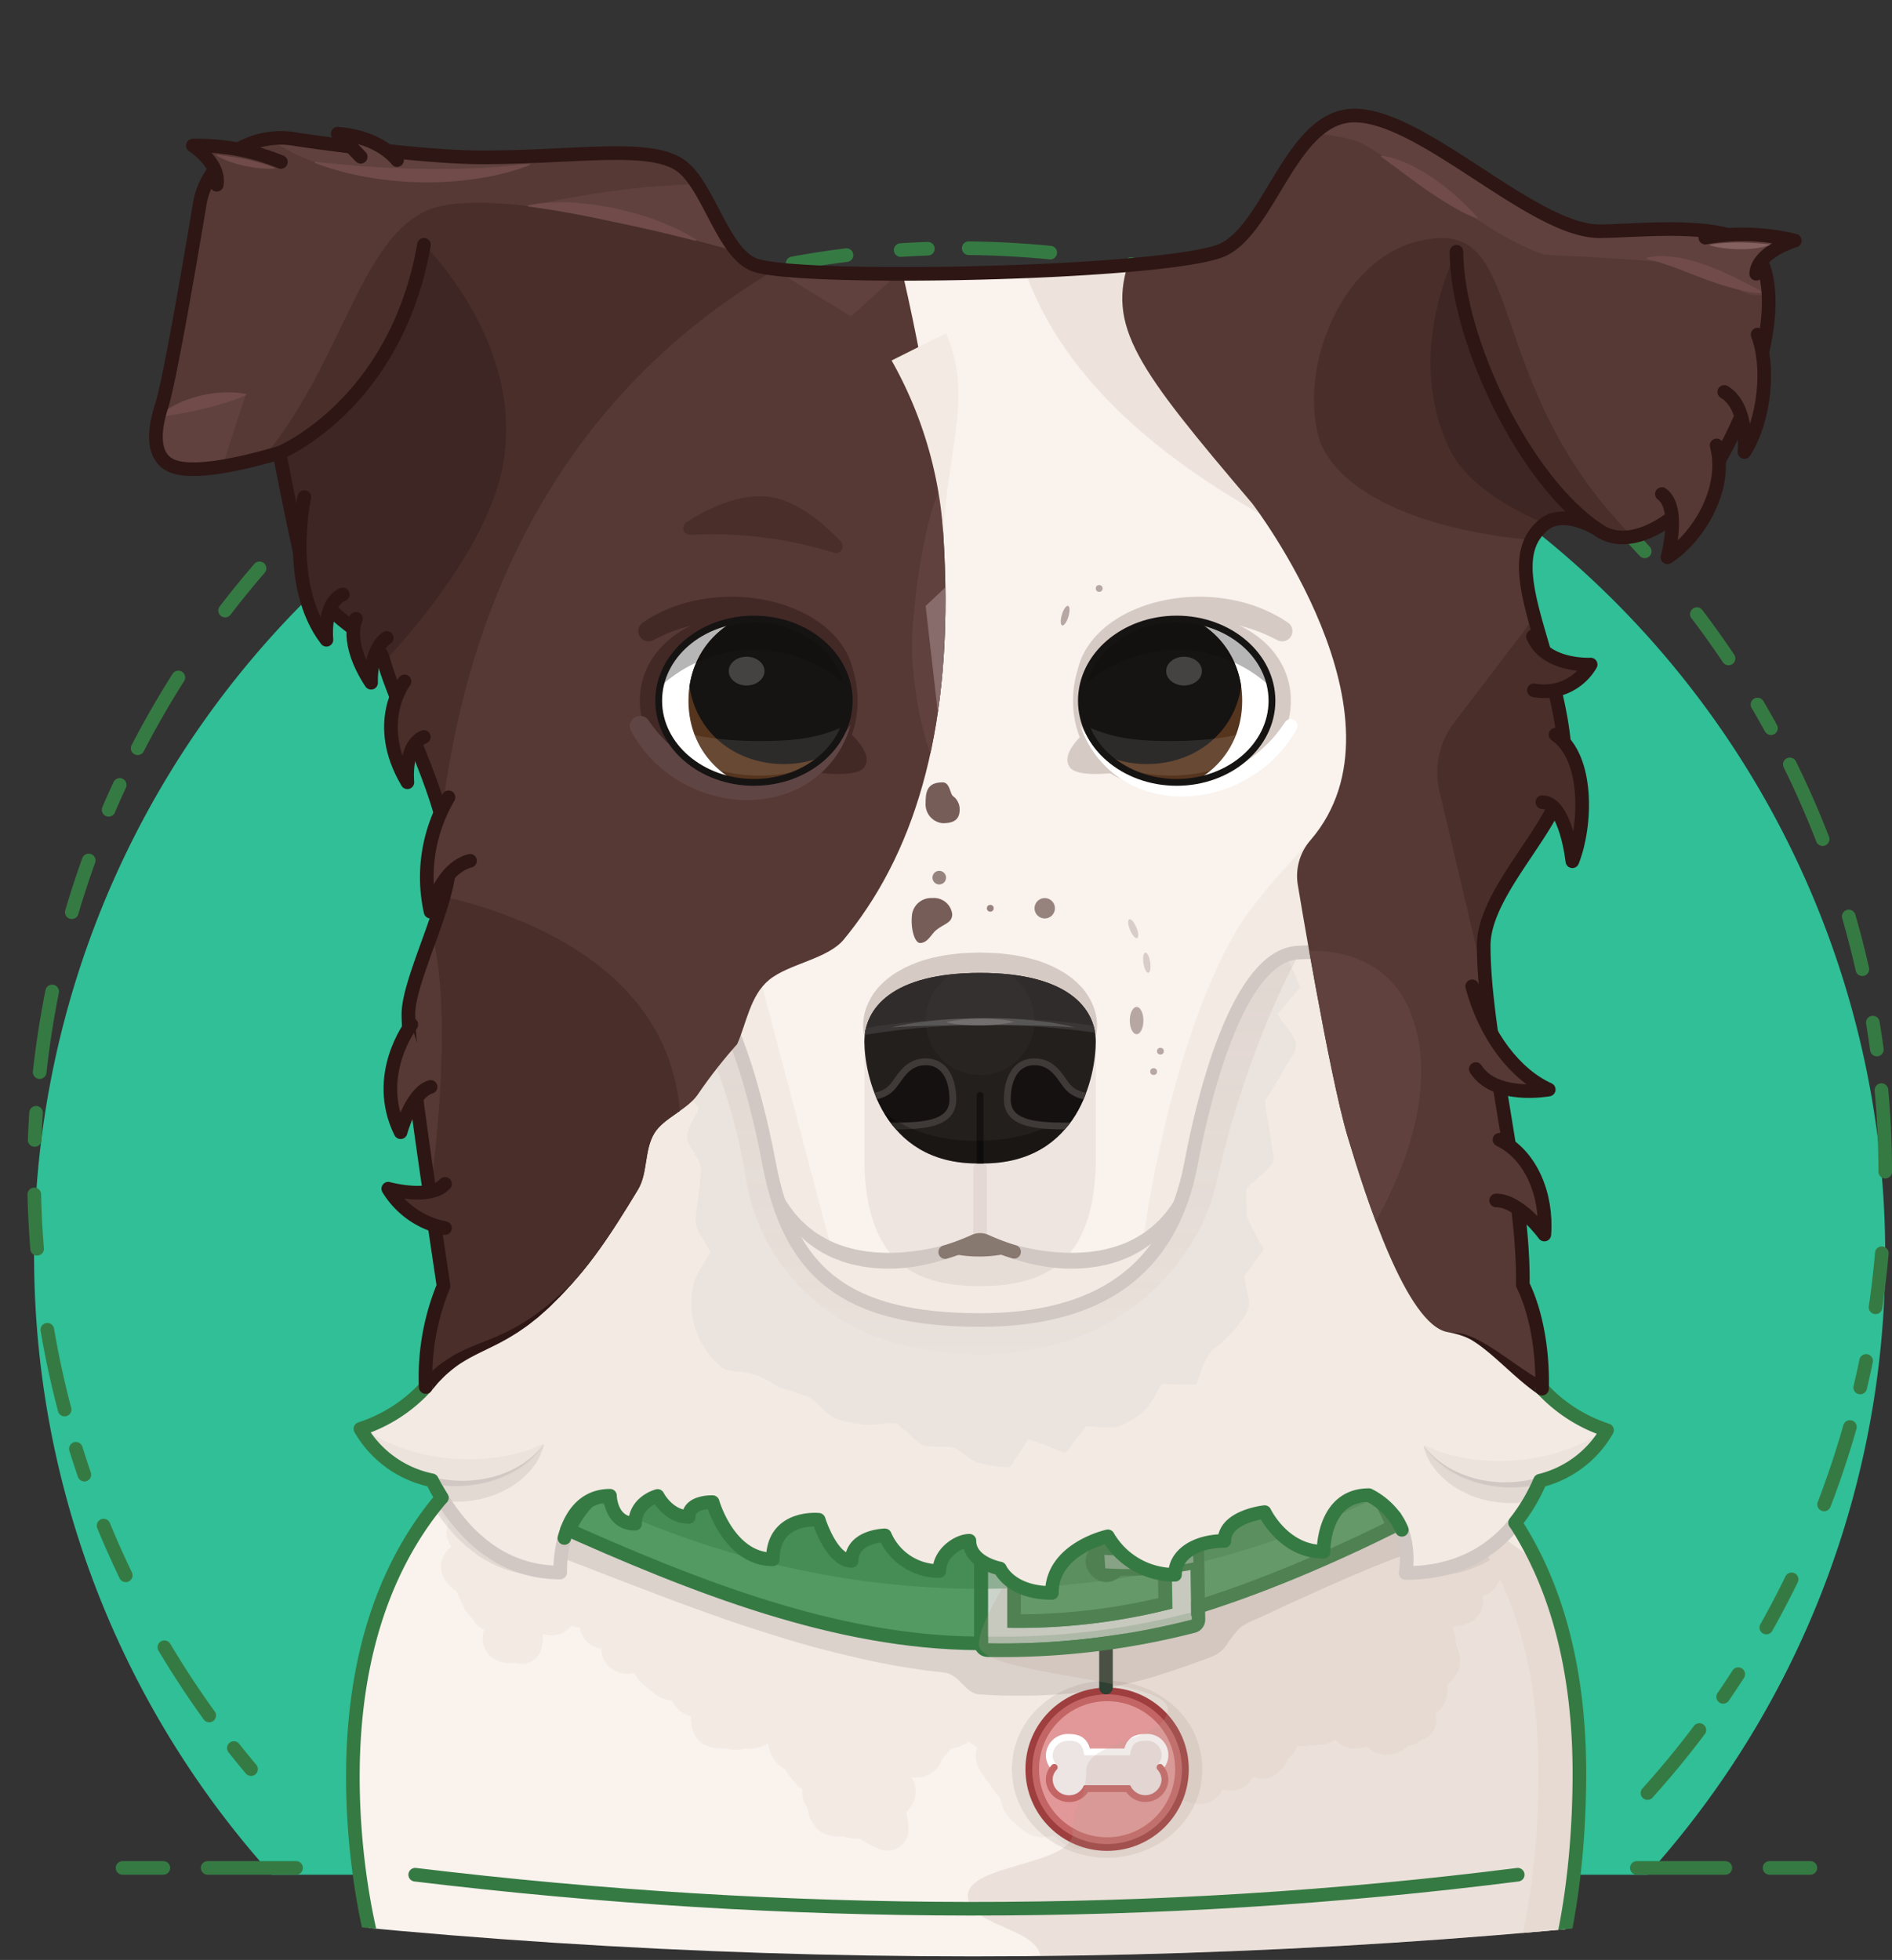 <svg xmlns="http://www.w3.org/2000/svg" xmlns:xlink="http://www.w3.org/1999/xlink" width="278" height="288" viewBox="0 0 278 288">
  <rect x="0" y="0" width="278" height="288" fill="#333333" stroke="none"/>
  <defs>
    <style>
      .oa, .oaa, .oae, .oaj, .oaq, .oax, .obk, .obr, .od, .oe, .oo, .oq, .or, .oy, .oz {
        fill: none;
      }

      .ob {
        isolation: isolate;
      }

      .oc {
        fill: #30bf96;
      }

      .oab, .oae, .oaj, .od, .oe {
        stroke: #367a43;
      }

      .oaa, .oaj, .oaq, .oax, .obr, .occ, .ocd, .oce, .ocf, .od, .oe, .oo, .oq, .or, .oy, .oz {
        stroke-linecap: round;
      }

      .oaa, .oaj, .oaq, .oax, .obr, .occ, .ocd, .oce, .ocf, .od, .oe, .oo, .oq {
        stroke-linejoin: round;
      }

      .oaa, .oab, .oae, .oaq, .oax, .occ, .ocd, .oce, .ocf, .od, .oe, .oo, .or {
        stroke-width: 2px;
      }

      .od {
        stroke-dasharray: 12 6 4 8 8 12;
      }

      .of {
        clip-path: url(#oa);
      }

      .og {
        clip-path: url(#ob);
      }

      .oh {
        fill: #f9f2ed;
      }

      .oi {
        fill: #f2eae3;
      }

      .oj {
        opacity: 0.5;
      }

      .oao, .ok {
        fill: #d1c8c3;
      }

      .ol {
        fill: #dbd2cc;
      }

      .om {
        fill: #ede3dc;
      }

      .on {
        fill: #846664;
      }

      .obj, .obo, .on, .oo, .os {
        opacity: 0.1;
      }

      .oo {
        stroke: #846664;
      }

      .op {
        fill: #877870;
      }

      .oq {
        stroke: #f2eae3;
        stroke-width: 12px;
      }

      .or {
        stroke: #877870;
      }

      .oab, .oae, .oag, .obk, .obn, .obq, .or, .oy, .oz {
        stroke-miterlimit: 10;
      }

      .obu, .obv, .obw, .obx, .occ, .ot {
        fill: #563934;
      }

      .ou {
        fill: #9e3e3e;
      }

      .ov {
        fill: #e29898;
      }

      .ow {
        fill: #c46565;
      }

      .ox {
        fill: #ede4e4;
      }

      .oy {
        stroke: #fff;
      }

      .oz {
        stroke: #c46565;
      }

      .oaa {
        stroke: #2f3f32;
      }

      .oab {
        fill: #529962;
      }

      .oac {
        clip-path: url(#oc);
      }

      .oad {
        fill: #ccd3cb;
      }

      .oae {
        stroke-linecap: square;
        stroke-opacity: 0.2;
      }

      .oaf, .oag, .oai, .oak {
        fill: #367a43;
      }

      .ag {
        stroke: #286331;
      }

      .oah {
        clip-path: url(#od);
      }

      .oai, .oal, .oao, .obh, .obx, .ocb {
        opacity: 0.2;
      }

      .oak, .obw {
        opacity: 0.4;
      }

      .oal {
        mix-blend-mode: multiply;
      }

      .oam {
        fill: #b29c8b;
      }

      .oan {
        clip-path: url(#oe);
      }

      .oap {
        fill: url(#f);
      }

      .oaq {
        stroke: #d1c8c3;
      }

      .oar {
        clip-path: url(#og);
      }

      .oas, .ocd {
        fill: #492e2a;
      }

      .oat, .ocf {
        fill: #60413e;
      }

      .oau {
        fill: #876c6b;
      }

      .oav {
        clip-path: url(#oh);
      }

      .oaw, .oce {
        fill: #3d2623;
      }

      .oax, .occ, .ocd, .oce, .ocf {
        stroke: #2d1614;
      }

      .oay {
        fill: #704b49;
      }

      .oaz {
        fill: #d6cac4;
      }

      .oba {
        fill: #422926;
      }

      .obb {
        fill: #604545;
      }

      .obc {
        clip-path: url(#oi);
      }

      .obd, .obh, .obj {
        fill: #fff;
      }

      .obe {
        clip-path: url(#oj);
      }

      .obf {
        fill: #56351e;
      }

      .obg {
        fill: #161313;
      }

      .obi {
        fill: #0f0d0c;
      }

      .obi, .obs {
        opacity: 0.3;
      }

      .obk {
        stroke: #161313;
      }

      .obl {
        clip-path: url(#ok);
      }

      .obm {
        fill: #231f1d;
      }

      .obn {
        fill: #302c2b;
        stroke: #3a3635;
      }

      .obo, .obp {
        fill: #595656;
      }

      .obq {
        fill: #141110;
        stroke: #3f3a38;
      }

      .obr {
        stroke: #141110;
      }

      .obt {
        fill: #726f6e;
      }

      .obu {
        opacity: 0.8;
      }

      .obv {
        opacity: 0.6;
      }

      .oby {
        clip-path: url(#ol);
      }

      .obz {
        clip-path: url(#om);
      }

      .oca {
        fill: #2d1614;
      }

      .ocg {
        fill: #84605f;
      }
    </style>
    <clipPath id="oa">
      <path class="oa" d="M266.007,279.476a949.561,949.561,0,0,1-246,0v-268h246Z"/>
    </clipPath>
    <clipPath id="ob">
      <path class="oa" d="M248.008,73.996c-3.88,4-9.25,6.499-13,4-2.24-1.5-5.87-2.65-8-1-7.77,6.02,3,19.998,3,35.997,0,7.619-12,17.499-12,25.998,0,13.329,5.75,34.367,5.75,48.996,0,.27,0,.55-.01.82,2.02,4.13,2.97,9.879,2.83,15.269a22.446,22.446,0,0,0,9.55,6.109,15.594,15.594,0,0,1-9.85,7.419,26.881,26.881,0,0,1-3.65,6.16c5.36,8.249,9.51,20.168,9.44,37.277-.1,25.438-6.92,43.386-14.01,46.386-.57,19.548-17.72,35.437-28.07,35.437,0,13.109-17.12,17.769-20.98,18.858,0,5.35-12.43,12.279-24.85,12.369-12.43.09-24.86-6.669-24.86-12.679-8.29,0-21.54-8.689-21.54-18.438-14.99,0-29.2-16.209-30.25-36.567-9.59-2.62-15.66-25.288-15.66-45.276,0-19.868,6.04-32.757,13.06-41.027-.52-.82-1-1.68-1.45-2.56a15.719,15.719,0,0,1-10.5-7.559,22.274,22.274,0,0,0,9.59-6.149,35.19,35.19,0,0,1,2.62-14.849c-2.44-16.499-5.16-34.137-5.16-39.937,0-5,6-16.259,6-22.028,0-8.749-7.58-22.398-9.75-30.277-.87-3.15-9.99-6.479-11.67-13.299-1.3-5.28-3.53-16.879-3.53-16.879-6.15,1.81-13.07,3.26-16.01,1.82-1.87-.92-3.01-3.41-1.29-8.739,1.42-4.4,5.63-29.898,5.63-29.898,1.25-6.499,7.89-10.519,14.31-9.219,0,0,17.68,2.62,27.12,2.62,13.73,0,24.52-2.01,29.13,1.16,4.15,2.86,6.27,13.089,11.06,14.689,7,2.33,58,1.33,68-2,7.47-2.49,10.5-19.998,20-19.998,10.06,0,26.25,16.999,36,16.999,5.77,0,19.72-1.75,23,3C263.768,45.329,255.058,66.717,248.008,73.996Z"/>
    </clipPath>
    <clipPath id="oc">
      <path class="oa" d="M174.72,217.554a120.894,120.894,0,0,1-29.713,3.374V241.478a111.217,111.217,0,0,0,30.01-3.499Zm-26.713,21.637V222.574a97.841,97.841,0,0,0,23.978-2.728l.264,16.516A90.164,90.164,0,0,1,148.007,239.191Z"/>
    </clipPath>
    <clipPath id="od">
      <path class="oa" d="M175.703,227.014a48.509,48.509,0,0,1-13.97.917l.196,2.993a50.444,50.444,0,0,0,13.97-.917Z"/>
    </clipPath>
    <clipPath id="oe">
      <path class="oa" d="M193.147,140.203c-1.463-.022-2.536.07-2.536.07-8.428.79-13.449,20.209-15.467,30.972-3,15.999-13.901,22.998-31,22.998-19.786,0-28-6.999-31-22.998-1.971-10.511-6.805-29.277-14.881-30.887L70.321,197.949c.054.182-5.381,5.403-10.571,10.476,3.758,11.886,10.487,22.667,22.56,22.667,0-5.034,1.665-11.28,7.319-11.28,0,0,.05,4.108,3.687,4.108,0-3.231,3.308-4.076,3.308-4.076s1.562,3.082,4.577,3.082c0-2.325,3.506-2.173,3.506-2.173s2.372,8.408,8.85,8.408c0-6.526,6.734-5.817,6.734-5.817s1.861,6.04,4.852,6.04c0-3.666,4.875-3.75,4.875-3.75a8.677,8.677,0,0,0,8,5.25c0-2.632,2.754-4.459,4.424-4.459,0,3.262,4.486,4.078,4.486,4.078s1.511,3.595,7.63,3.595c0-6.531,8.224-8.321,8.224-8.321a11.31,11.31,0,0,0,9.864,5.651c0-3.143,3.286-4.975,7.266-4.975,0-3.618,5.9-4.234,5.9-4.234s2.753,5.824,8.656,5.824c0,0-.129-8.318,6.668-8.318,7.007,3.702,5.403,10.384,5.403,11.438,16.319,0,21.066-14.641,22.446-23.034.555-3.372-5.585-4.534-5.585-4.534l-30.256-63.328Z"/>
    </clipPath>
    <linearGradient id="f" x1="144.007" y1="198.983" x2="144.007" y2="139.988" gradientUnits="userSpaceOnUse">
      <stop offset="0" stop-color="#846664" stop-opacity="0.02"/>
      <stop offset="1" stop-color="#846664" stop-opacity="0.1"/>
    </linearGradient>
    <clipPath id="og">
      <path class="oa" d="M57.007,199.983c20.557,0,28.46-11.493,36.76-25.229,1.433-2.372.878-5.81,2.402-8.268,1.362-2.197,4.787-3.409,6.323-5.602a72.665,72.665,0,0,1,13.514-14.897c25.667-20.998,31.333-60.995,9-133.989l-85-1L1.176,41.513Z"/>
    </clipPath>
    <clipPath id="oh">
      <path class="oa" d="M166.007,37.997c-3.5,9.999,1,15.999,18,35.997,0,0,24.074,31.339,8.581,49.428a8.013,8.013,0,0,0-1.907,6.544s4.616,27.983,7.326,37.02c2.668,8.898,8.655,27.741,14.728,28.765,8.089,1.364,17.679,12.11,23.397,14.437L269.007,25.998,195.007,0Z"/>
    </clipPath>
    <clipPath id="oi">
      <ellipse class="oa" cx="110.784" cy="102.966" rx="14" ry="11.999"/>
    </clipPath>
    <clipPath id="oj">
      <path class="oa" d="M129.159,102.966c0,8.052-6.268,13.537-14,13.537s-14-5.486-14-13.537,6.268-13.537,14-13.537S129.159,94.915,129.159,102.966Z"/>
    </clipPath>
    <clipPath id="ok">
      <path class="oa" d="M144.007,142.963c-12.987,0-17,5.262-17,10.086s2.637,17.912,16.568,17.912h.864c14.157,0,16.568-13.088,16.568-17.912S156.994,142.963,144.007,142.963Z"/>
    </clipPath>
    <clipPath id="ol">
      <ellipse class="oa" cx="172.896" cy="102.966" rx="14" ry="11.999"/>
    </clipPath>
    <clipPath id="om">
      <path class="oa" d="M154.521,102.966c0,8.052,6.268,13.537,14,13.537s14-5.486,14-13.537-6.268-13.537-14-13.537S154.521,94.915,154.521,102.966Z"/>
    </clipPath>
  </defs>
  <title>osc</title>
  <g class="ob">
    <g>
      <g>
        <path class="oc" d="M242.07,275.476a136,136,0,1,0-202.126,0Z"/>
        <path class="od" d="M242.07,263.476a136,136,0,1,0-202.126,0"/>
        <line class="oe" x1="30.507" y1="274.476" x2="43.507" y2="274.476"/>
        <line class="oe" x1="18.007" y1="274.476" x2="24.007" y2="274.476"/>
        <line class="oe" x1="253.507" y1="274.476" x2="240.507" y2="274.476"/>
        <line class="oe" x1="266.007" y1="274.476" x2="260.007" y2="274.476"/>
      </g>
      <g class="of">
        <g>
          <g class="og">
            <path class="oh" d="M111.007,38.997c7,2.333,58,1.333,68-2,7.475-2.491,39,93.492,39,101.991,0,13.327,5.75,34.372,5.75,48.996,0,15.624-8.25,31.622-8.25,41.996,0,13.875-146.5,17.873-146.5-9.874,0-10.749-9-60.507-9-71.056,0-5,6-16.258,6-22.029C66.007,118.271,106.219,37.401,111.007,38.997Z"/>
            <path class="oh" d="M232.068,261.044c.189-47.812-32.467-55.062-32.467-55.062H86.355s-34.511,7.666-34.511,55.144c0,19.996,6.07,42.659,15.671,45.281,1.048,20.355,15.245,36.563,30.242,36.563,0,9.749,13.25,18.445,21.542,18.445,0,6.008,12.427,12.761,24.854,12.674s24.854-7.015,24.854-12.371c3.862-1.089,20.985-5.75,20.985-18.859,10.34,0,27.476-15.849,28.044-35.427C225.127,304.452,231.967,286.501,232.068,261.044Z"/>
            <path class="oi" d="M64.484,216c.091.897-.413,5.474-.195,5.501a4.061,4.061,0,0,0,1.682,2.106,3.89,3.89,0,0,0-.312,1.944,3.494,3.494,0,0,0,.667,1.735,3.658,3.658,0,0,0-1.441,3.688A4.835,4.835,0,0,0,66.998,233.75l.08.059c.172.444.362.857.536,1.235.102.221.204.439.294.653a6.923,6.923,0,0,0,1.279,1.905,4.012,4.012,0,0,1,.296.348,3.7,3.7,0,0,0,1.647,1.539,3.737,3.737,0,0,0,.814,3.752,4.398,4.398,0,0,0,3.664,1.079c.023-.001.046-.003.068-.005a3.001,3.001,0,0,0,3.844-1.933,6.065,6.065,0,0,0,.233-2.061l-.002-.052c.025-.059.049-.116.071-.175a3.78,3.78,0,0,0,3.322-.443,3.458,3.458,0,0,0,.807-.803,3.201,3.201,0,0,0,1.272.271,3.231,3.231,0,0,0,.603,1.617,3.731,3.731,0,0,0,2.54,1.521,3.729,3.729,0,0,0,.856,2.392,4.072,4.072,0,0,0,3.974,1.175,4.606,4.606,0,0,0,.923,1.289c.48.469.947.86,1.397,1.238.173.145.347.29.516.437a4.67,4.67,0,0,0,2.621,1.052,5.166,5.166,0,0,0,1.608,1.794,4.662,4.662,0,0,0,1.293.582c.009,1.413.204,3.357,2.086,4.229a5.958,5.958,0,0,0,2.582.458h.034c.111,0,.224-.005.33.005a5.4,5.4,0,0,0,2.779.044c.077-.015.154-.031.229-.044a4.525,4.525,0,0,0,3.213-.787c.022.008.045.016.066.022a5.036,5.036,0,0,0,.499,1.808,4.885,4.885,0,0,0,1.764,1.874c.061.042.124.082.185.127.409.633.82,1.154,1.292,1.751l.067.087a5.259,5.259,0,0,0,1.229,1.114,4.428,4.428,0,0,0,.794,2.901c.009.043.018.086.027.129a4.674,4.674,0,0,0,1.959,3.29,5.086,5.086,0,0,0,2.982.613c.087-.003.174-.008.259-.009a6.394,6.394,0,0,0,2.056.334c.121.005.242.004.301.001.19.099.542.306.786.449a9.557,9.557,0,0,0,2.786,1.28,3.001,3.001,0,0,0,3.569-2.581,8.994,8.994,0,0,0-.193-2.547c-.025-.148-.056-.331-.082-.503a5.101,5.101,0,0,0,1.19-1.836,3.824,3.824,0,0,0-.463-3.305,3.921,3.921,0,0,0,3.578-1.09,6.671,6.671,0,0,0,1.022-1.581c.027-.056.054-.112.082-.167a8.172,8.172,0,0,0,1.002-1.14c.043-.057.084-.113.126-.168.082-.021.164-.035.244-.053a6.83,6.83,0,0,0,1.595-.52,4.66,4.66,0,0,0,.875-.562,4.374,4.374,0,0,0,1.181.963,4.011,4.011,0,0,0,.24,3.019,12.459,12.459,0,0,0,1.115,1.684c.163.218.328.437.478.66a21.524,21.524,0,0,0,1.539,2.003c.017.07.031.144.048.216a5.278,5.278,0,0,0,1.509,2.938c.153.136.313.288.479.444a13.311,13.311,0,0,0,1.938,1.608,4.486,4.486,0,0,0,3.845.279c.042.037.081.072.117.104a7.162,7.162,0,0,0,3.018,1.894,3.001,3.001,0,0,0,3.68-2.729,7.097,7.097,0,0,0-.722-3.074c-.032-.082-.07-.177-.107-.272a5.244,5.244,0,0,0,.939-2.076,8.325,8.325,0,0,0,.092-1.842c-.005-.161-.021-.319-.023-.377a4.914,4.914,0,0,0-.044-2.439,6.382,6.382,0,0,0,.659-.636,7.302,7.302,0,0,0,1.48-.382A5.791,5.791,0,0,0,164.939,259.582a3.836,3.836,0,0,0,4.093.847,3.913,3.913,0,0,0,1.156,1.303c.038.056.075.114.113.172a5.045,5.045,0,0,0,2.572,2.239c.179.061.376.145.584.229a10.174,10.174,0,0,0,2.336.73,3.892,3.892,0,0,0,3.855-2.131,3.955,3.955,0,0,0,3.062-.364,3.474,3.474,0,0,0,1.387-1.551,3.412,3.412,0,0,0,2.947-.061A4.969,4.969,0,0,0,189.231,258.46c.006-.013.012-.024.017-.037a4.494,4.494,0,0,0,1.364-1.878,4.332,4.332,0,0,0,1.78-.11,5.299,5.299,0,0,1,.635-.027,8.679,8.679,0,0,0,1.634-.131,4.353,4.353,0,0,0,1.537-.638,3.817,3.817,0,0,0,2.91,1.266,7.77,7.77,0,0,0,1.721-.279,4.629,4.629,0,0,0,2.853,1.24,4.742,4.742,0,0,0,3.135-1.243c.026-.021.054-.043.081-.064a4.159,4.159,0,0,0,1.892-.84,3.001,3.001,0,0,0,2.243-2.903,3.992,3.992,0,0,0-.139-1.049,3.942,3.942,0,0,0,1.689-2.58,9.115,9.115,0,0,0,.076-1.64c0-.011,0-.021-.001-.031a4.651,4.651,0,0,0,1.731-2.335,4.787,4.787,0,0,0-.466-3.449l-.011-.022a5.34,5.34,0,0,0-.447-2.453c.034-.055.068-.109.102-.163.022-.035.045-.071.067-.107,1.104-.121,2.902-.34,3.828-2.003a3.571,3.571,0,0,0,.371-2.458,3.447,3.447,0,0,0,1.933-1.366,12.168,12.168,0,0,0,.833-1.444l.004-.007a3.603,3.603,0,0,0,.753.773,4.305,4.305,0,0,0,3.071.752c.133.109.262.202.379.282a2.999,2.999,0,0,0,4.971.609,3.54,3.54,0,0,0,.857-1.865,5.986,5.986,0,0,0,1.312-1.855c.255-.603.447-1.182.618-1.692.073-.221.144-.433.216-.633a9.137,9.137,0,0,0,.37-1.295,6.586,6.586,0,0,0,1.643-3.681L142.484,198Z"/>
            <g class="oj">
              <path class="ok" d="M58.474,203.519s.161.595.443,1.636c.136.522.312,1.152.539,1.867.224.715.451,1.53.766,2.398.301.872.618,1.82,1.021,2.797.369.991.818,2.01,1.297,3.058.467,1.052,1.035,2.1,1.606,3.164a35.898,35.898,0,0,0,1.953,3.091l.515.761.57.717c.391.467.738.971,1.159,1.402q.625.652,1.24,1.291c.421.412.886.767,1.317,1.145a9.621,9.621,0,0,0,1.352,1.007,14.462,14.462,0,0,0,1.363.867,16.55,16.55,0,0,0,2.697,1.21q.651.224,1.245.429.615.126,1.164.238c.365.075.708.145,1.024.209.319.046.617.049.884.073,1.07.074,1.682.116,1.682.116a.1.1,0,0,1,.01.198l-.01.002s-.613.104-1.73.226c-.279.023-.592.071-.931.081-.338-.005-.702-.035-1.097-.057-.397-.025-.82-.052-1.266-.081-.439-.073-.892-.194-1.374-.3a14.381,14.381,0,0,1-3.032-1.024,15.934,15.934,0,0,1-1.551-.82,8.999,8.999,0,0,1-1.532-1.007c-.487-.383-1.012-.749-1.489-1.171-.466-.432-.934-.876-1.388-1.342-.463-.458-.844-.982-1.272-1.476l-.625-.756-.563-.795a36.654,36.654,0,0,1-1.995-3.301,18.509,18.509,0,0,1-.814-1.689c-.255-.562-.508-1.116-.712-1.677-.21-.559-.439-1.097-.62-1.642-.183-.543-.33-1.083-.49-1.602a28.589,28.589,0,0,1-.752-2.961c-.227-.913-.339-1.783-.457-2.541-.132-.757-.188-1.42-.232-1.965-.088-1.092-.108-1.725-.108-1.725l-.001-.023a.099.099,0,0,1,.194-.029Z"/>
            </g>
            <g class="oj">
              <path class="ok" d="M206.535,231.063s.643-.029,1.768-.079c.563-.02,1.23-.144,2.004-.232.387-.041.788-.16,1.217-.244a10.856,10.856,0,0,0,1.333-.338c.454-.153.941-.272,1.419-.468.474-.204.975-.392,1.471-.626.482-.262.992-.504,1.485-.8.476-.323.994-.608,1.464-.979a18.852,18.852,0,0,0,2.738-2.459,22.829,22.829,0,0,0,2.341-2.997,35.731,35.731,0,0,0,4.967-13.08,40.464,40.464,0,0,0,.71-6.369.099.099,0,0,1,.196-.02l.004.021a17.492,17.492,0,0,1,.247,1.799,29.04,29.04,0,0,1,.026,4.781,27.708,27.708,0,0,1-.387,3.19,28.192,28.192,0,0,1-.81,3.522,27.043,27.043,0,0,1-1.343,3.666,29.709,29.709,0,0,1-1.943,3.591,24.375,24.375,0,0,1-2.605,3.21l-.719.73-.783.652a18.97,18.97,0,0,1-1.603,1.186,17.651,17.651,0,0,1-1.657.981c-.562.281-1.137.505-1.679.745-.557.209-1.109.381-1.638.546-.533.155-1.068.23-1.566.339a17.018,17.018,0,0,1-2.754.28,19.015,19.015,0,0,1-2.112-.081c-1.133-.15-1.782-.268-1.782-.268l-.021-.004a.099.099,0,0,1,.013-.196Z"/>
            </g>
            <path class="ol" d="M207.949,227.967s-.486.159-1.398.458c-.914.316-2.196.798-3.894,1.474-.849.321-1.771.714-2.77,1.149-1.006.413-2.095.855-3.232,1.386-2.311.984-4.877,2.201-7.719,3.464-1.401.678-2.886,1.346-4.414,2.059a8.834,8.834,0,0,0-2.298,1.212,15.976,15.976,0,0,0-1.97,2.507,4.826,4.826,0,0,1-2.333,1.814c-.874.35-1.786.653-2.695.988-1.814.678-3.719,1.269-5.65,1.899a73.812,73.812,0,0,1-12.375,2.468,82.954,82.954,0,0,1-13.197.134l-.052-.002c-.362-.009-.127-.007-.22-.011l-.095-.014c-.063-.008-.126-.028-.189-.041-.126-.038-.251-.088-.377-.133a3.404,3.404,0,0,1-.747-.476c-.496-.389-.987-.931-1.479-1.403a4.245,4.245,0,0,0-1.542-1.011,9.376,9.376,0,0,0-1.625-.245c-1.09-.112-2.163-.24-3.191-.416-1.039-.169-2.081-.304-3.104-.501-2.047-.389-4.07-.788-6.039-1.278-1.985-.431-3.911-.95-5.811-1.439-3.779-1.042-7.368-2.202-10.756-3.306-3.379-1.131-6.527-2.303-9.436-3.356-2.887-1.099-5.533-2.106-7.878-2.998-2.333-.905-4.368-1.695-6.043-2.345-3.358-1.272-5.277-1.999-5.277-1.999l3.727-8.192s1.836.822,5.049,2.26c1.607.714,3.563,1.561,5.811,2.509,2.249.943,4.792,1.984,7.58,3.06,2.787,1.076,5.82,2.179,9.048,3.248,3.228,1.066,6.653,2.081,10.216,2.989,3.567.869,7.27,1.664,11.05,2.2a92.062,92.062,0,0,0,11.465.896,91.855,91.855,0,0,0,11.471-.733,110.257,110.257,0,0,0,11.048-2.077c3.558-.886,6.979-1.874,10.195-2.942,1.61-.521,3.163-1.093,4.671-1.618,1.496-.573,2.95-1.095,4.332-1.651,2.768-1.094,5.289-2.16,7.516-3.131,2.23-.979,4.155-1.854,5.726-2.591,1.568-.714,2.85-1.352,3.702-1.752.858-.411,1.316-.63,1.316-.63Z"/>
            <path class="om" d="M150.007,37.997c4.592,14.967,17.095,27.476,36,37.997l-8-44.996Z"/>
            <path class="oi" d="M112.007,144.988l10,37.997a11.884,11.884,0,0,1-7-5.999l-6.682-23.998C108.068,149.995,109.457,147.364,112.007,144.988Z"/>
            <path class="oi" d="M173.007,177.985l-5,4s3.515-27.366,13.356-44.713c2.714-4.784,8.261-10.584,11.225-13.85,2.55-3.239.419,16.566.419,16.566C179.495,137.665,176.124,171.145,173.007,177.985Z"/>
            <path class="oi" d="M175.007,170.986c-1.87,9.972-8.887,14.019-16.754,14.262a29.18,29.18,0,0,1-9.25-1.301,33.361,33.361,0,0,1-4.158-1.566,2.016,2.016,0,0,0-1.678,0,33.351,33.351,0,0,1-4.284,1.604,29.159,29.159,0,0,1-9.059,1.265c-7.893-.222-14.944-4.265-16.819-14.264l1,13.999s8.175,11.358,11,11.736a57.671,57.671,0,0,0,11,0c2.046-.252,5.94-1.918,8-2,3.039-.121,8.961,1.887,12,2,2.759.103,8.499.171,11-1,2.882-1.35,7.994-14.717,9-17.736C176.566,176.308,175.007,170.986,175.007,170.986Z"/>
            <path class="on" d="M156.533,148.987H131.481a4.759,4.759,0,0,0-4.474,5v15.999c0,15.707,7.611,18.998,17,18.998h0c9.389,0,17-3.375,17-18.998V153.987A4.759,4.759,0,0,0,156.533,148.987Z"/>
            <line class="oo" x1="144.007" y1="181.815" x2="144.007" y2="171.753"/>
            <path class="op" d="M138.885,183.985a19.274,19.274,0,0,0,9.972-0l-4.85-1.5Z"/>
            <path class="oq" d="M226.278,217.604a26.881,26.881,0,0,1-3.65,6.16c5.36,8.249,9.51,20.168,9.44,37.277-.1,25.438-6.92,43.386-14.01,46.386-.57,19.548-17.72,35.437-28.07,35.437,0,13.109-17.12,17.769-20.98,18.858,0,5.35-12.43,12.279-24.85,12.369-12.43.09-24.86-6.669-24.86-12.679"/>
            <path class="ok" d="M139.161,184.946s-.479.176-1.4.441a30.444,30.444,0,0,1-3.823.802c-.804.105-1.682.188-2.616.22-.467.016-.948.013-1.439.002q-.723-.042-1.475-.086c-.505-.044-1.047-.133-1.579-.203q-.78-.159-1.577-.322c-.521-.154-1.052-.286-1.572-.464-.512-.207-1.038-.375-1.537-.617a15.488,15.488,0,0,1-2.854-1.657,10.976,10.976,0,0,1-1.252-1.025l-.585-.536-.521-.583a9.83,9.83,0,0,1-.942-1.187,8.396,8.396,0,0,1-.783-1.211,14.966,14.966,0,0,1-1.742-4.457c-.124-.637-.268-1.178-.305-1.641-.116-.916-.153-1.436-.153-1.436s.193.494.482,1.354c.126.435.376.933.617,1.509.228.583.591,1.191.926,1.871a19.374,19.374,0,0,0,1.346,2.026q.192.256.389.519l.443.494a8.451,8.451,0,0,0,.952.97l.507.474.554.433a9.283,9.283,0,0,0,1.168.817,15.447,15.447,0,0,0,2.583,1.318c.447.193.924.316,1.381.478q.707.185,1.407.368.713.126,1.413.25.695.076,1.371.149.71.039,1.394.077c.447.008.885.009,1.312-.007.854-.02,1.663-.077,2.408-.162a30.826,30.826,0,0,0,3.587-.584c.844-.18,1.36-.312,1.36-.312a1,1,0,0,1,.598,1.906Z"/>
            <path class="ok" d="M175.007,170.986s-.039.527-.153,1.438c-.035.457-.182,1.004-.307,1.647a14.92,14.92,0,0,1-1.757,4.476,8.833,8.833,0,0,1-.789,1.214q-.219.302-.442.61-.251.287-.507.579a9.35,9.35,0,0,1-1.115,1.121,11.819,11.819,0,0,1-1.26,1.025,16.05,16.05,0,0,1-2.871,1.655c-.506.227-1.03.41-1.545.615-.527.158-1.054.318-1.581.451a23.016,23.016,0,0,1-3.138.512,25.693,25.693,0,0,1-2.955.079c-.937-.035-1.818-.125-2.625-.233a30.388,30.388,0,0,1-3.835-.819c-.907-.265-1.413-.451-1.413-.451l-.018-.007a1.001,1.001,0,0,1,.597-1.908s.491.128,1.355.317a30.73,30.73,0,0,0,3.6.6c.747.087,1.56.152,2.417.174a23.4,23.4,0,0,0,2.687-.061,22.8,22.8,0,0,0,2.827-.392c.473-.103.939-.245,1.417-.356.459-.161.932-.298,1.388-.476a16.165,16.165,0,0,0,2.598-1.316,10.071,10.071,0,0,0,1.175-.817l.557-.435.511-.473.507-.467.451-.505a9.794,9.794,0,0,0,.838-1.015,19.943,19.943,0,0,0,1.354-2.031c.334-.681.703-1.296.929-1.874.239-.576.491-1.071.619-1.515C174.814,171.477,175.007,170.986,175.007,170.986Z"/>
            <path class="or" d="M149.004,183.947a33.361,33.361,0,0,1-4.158-1.566,2.016,2.016,0,0,0-1.678,0,33.351,33.351,0,0,1-4.284,1.604"/>
            <g>
              <g class="os">
                <path class="ot" d="M176.671,260.079s-.02.294-.056.845c-.013.146-.01.273-.04.48q-.049.314-.106.685c-.042.243-.078.518-.141.785-.066.259-.154.53-.239.817a12.163,12.163,0,0,1-1.954,3.796,13.598,13.598,0,0,1-4.072,3.549,15.396,15.396,0,0,1-5.916,1.876c-.562.043-1.067.062-1.7.059a12.436,12.436,0,0,1-1.638-.112,14.587,14.587,0,0,1-3.464-.86,14.779,14.779,0,0,1-3.283-1.746,14.236,14.236,0,0,1-2.802-2.696,13.066,13.066,0,0,1-1.905-3.543,10.929,10.929,0,0,1-.49-1.988,7.532,7.532,0,0,1-.129-1.019l-.033-.513-.016-.257-.008-.128-.004-.064-.002-.032c0-.056-.004.08.001-.133a16.131,16.131,0,0,1,.183-1.889,10.831,10.831,0,0,1,.497-2.043,13.066,13.066,0,0,1,1.905-3.543,14.238,14.238,0,0,1,2.802-2.696,14.784,14.784,0,0,1,3.283-1.746,14.959,14.959,0,0,1,12.718.962,13.598,13.598,0,0,1,4.072,3.549,12.163,12.163,0,0,1,1.954,3.796,12.86,12.86,0,0,1,.523,2.728c.04.642.061.984.061.984Zm-3.997-.101-.024-.707a5.251,5.251,0,0,0-.08-.845,10.622,10.622,0,0,0-.2-1.132A11.477,11.477,0,0,0,171.28,254.343a10.672,10.672,0,0,0-2.664-3.261,9.693,9.693,0,0,0-4.652-2.002,13.337,13.337,0,0,0-1.452-.09,10.71,10.71,0,0,0-1.435.147,9.231,9.231,0,0,0-2.796.93,10.362,10.362,0,0,0-2.407,1.797,11.578,11.578,0,0,0-1.779,2.422,13.188,13.188,0,0,0-1.071,2.768,13.392,13.392,0,0,0-.353,3.025c.005-.195.002-.041.004-.078l.001.023.002.046.004.092.007.184.011.369a4.583,4.583,0,0,0,.069.734c.047.491.17.965.257,1.453a13.188,13.188,0,0,0,1.071,2.768,11.582,11.582,0,0,0,1.779,2.422,10.362,10.362,0,0,0,2.407,1.797,9.303,9.303,0,0,0,2.766.926,10.559,10.559,0,0,0,1.5.152,13.543,13.543,0,0,0,1.37-.087,9.63,9.63,0,0,0,4.698-2.006A10.672,10.672,0,0,0,171.28,265.612a11.477,11.477,0,0,0,1.089-2.95,10.343,10.343,0,0,0,.194-1.086q.033-.223.062-.413c.02-.128.015-.312.023-.441.019-.552.029-.846.029-.846Z"/>
              </g>
              <circle class="ou" cx="162.673" cy="259.977" r="11.999"/>
              <g>
                <path class="ov" d="M162.673,270.477a11.015,11.015,0,0,1-1.775-.146,10.502,10.502,0,0,1,1.775-20.853,11.015,11.015,0,0,1,1.775.146,10.502,10.502,0,0,1-1.775,20.853Z"/>
                <path class="ow" d="M162.673,249.978a10.461,10.461,0,0,1,1.694.139,10.002,10.002,0,0,1-1.694,19.859,10.461,10.461,0,0,1-1.694-.139,10.002,10.002,0,0,1,1.694-19.859m0-1h0a11.002,11.002,0,0,0-1.856,21.846,11.511,11.511,0,0,0,1.856.153,11.002,11.002,0,0,0,1.856-21.846,11.508,11.508,0,0,0-1.856-.153Z"/>
              </g>
              <path class="ox" d="M171.173,257.869a2.665,2.665,0,0,0-2.833-2.569c-1.311,0-2.402.332-2.726,2.131H159.733c-.324-1.798-1.416-2.131-2.726-2.131a2.716,2.716,0,0,0-2.833,2.633,2.531,2.531,0,0,0,.735,1.766,2.569,2.569,0,0,0-.735,1.782,2.869,2.869,0,0,0,2.833,2.818,2.81,2.81,0,0,0,2.581-1.474h6.172a2.898,2.898,0,0,0,5.414-1.296,2.686,2.686,0,0,0-.735-1.83A2.686,2.686,0,0,0,171.173,257.869Z"/>
              <path class="oy" d="M170.438,259.7a2.598,2.598,0,0,0-2.098-4.399c-1.311,0-2.402.332-2.726,2.131H159.733c-.324-1.798-1.416-2.131-2.726-2.131a2.716,2.716,0,0,0-2.833,2.633,2.531,2.531,0,0,0,.735,1.766"/>
              <path class="oz" d="M154.909,259.7a2.569,2.569,0,0,0-.735,1.782,2.869,2.869,0,0,0,2.833,2.818,2.81,2.81,0,0,0,2.581-1.474h6.172a2.898,2.898,0,0,0,5.414-1.296,2.686,2.686,0,0,0-.735-1.83"/>
              <line class="oaa" x1="162.507" y1="238.98" x2="162.507" y2="247.979"/>
            </g>
            <g>
              <path class="oab" d="M205.507,223.908c-20,9.958-41.168,17.727-62,17.567-20.513-.158-41-8.096-62-17.567V205.482c43,20.207,84,20.692,124,.857Z"/>
              <g class="oac">
                <path class="oad" d="M174.813,217.554a119.255,119.255,0,0,1-29.619,3.374V241.478a111.965,111.965,0,0,0,29.963-3.499Zm-26.752,21.637V222.574a96.431,96.431,0,0,0,23.951-2.728l.278,16.516A90.537,90.537,0,0,1,148.061,239.191Z"/>
                <path class="oae" d="M145.007,241.478a111.217,111.217,0,0,0,30.01-3.499"/>
              </g>
              <path class="oaf" d="M174.751,217.554l.344,20.426a111.62,111.62,0,0,1-27.877,3.521q-1.053,0-2.086-.022V220.928a119.247,119.247,0,0,0,29.619-3.374M149.687,239.209a90.267,90.267,0,0,0,22.541-2.847l-.278-16.516a96.438,96.438,0,0,1-23.951,2.728v16.617q.835.018,1.687.018m25.064-23.655a2.001,2.001,0,0,0-.498.063,117.24,117.24,0,0,1-29.125,3.311,2,2,0,0,0-1.996,2v20.551a2,2,0,0,0,1.957,2q1.053.023,2.129.022a113.852,113.852,0,0,0,28.406-3.592,2,2,0,0,0,1.47-1.962l-.344-20.426a2,2,0,0,0-2-1.966Zm-24.752,9.001a99.243,99.243,0,0,0,19.993-2.184l.209,12.452a90.042,90.042,0,0,1-20.202,2.385V224.555Z"/>
              <rect class="oag" x="159.507" y="226.481" width="6" height="5.999" rx="3" ry="3"/>
              <g class="oah">
                <path class="oad" d="M175.703,227.014a48.509,48.509,0,0,1-13.97.917l.196,2.993a50.444,50.444,0,0,0,13.97-.917Z"/>
                <polygon class="oai" points="176.603 230.665 173.153 230.957 173.022 226.774 175.98 226.483 176.603 230.665"/>
                <polygon class="oai" points="166.374 231.582 162.07 231.873 161.939 227.691 166.382 227.397 166.374 231.582"/>
              </g>
              <path class="oaj" d="M175.703,227.014a48.509,48.509,0,0,1-13.97.917l.196,2.993a50.444,50.444,0,0,0,13.97-.917Z"/>
              <path class="oaf" d="M198.614,215.883c2.285,3.237,4.348,6.386,5.234,9.065l3.354-1.593Z"/>
              <path class="oaf" d="M84.595,225.077s2.487-6.112,8.208-6.616l-4.402-2.577L79.597,221.587Z"/>
              <path class="oak" d="M212.674,213.726s-25.667,19.742-68.667,19.742c-40.673,0-68.667-19.742-68.667-19.742L145.007,215.5Z"/>
            </g>
            <g class="oal">
              <path class="oam" d="M232.484,324c-4.642,0-89.976-22.399-89.93-27.012.045-4.613,10.299-4.512,10.345-9.124.045-4.612-10.73-4.718-10.685-9.33s15.309-4.462,15.354-9.074,1.99-4.593,2.035-9.205c.045-4.613,11.934-4.496,11.98-9.11.045-4.615-27.806-4.889-27.761-9.504.045-4.613,8.616-15.027,8.662-19.641.045-4.617,50.43-3.482,55-4s20.38,15.051,24.951,14.534C244.136,260.005,242.189,291.001,232.484,324Z"/>
            </g>
            <g class="oan">
              <path class="oi" d="M193.147,140.203c-1.463-.022-2.536.07-2.536.07-8.428.79-13.449,20.209-15.467,30.972-3,15.999-13.901,22.998-31,22.998-19.786,0-28-6.999-31-22.998-1.971-10.511-6.805-29.277-14.881-30.887L54.947,177.565c.099.331.546,53.527,27.363,53.527,0-5.034,1.665-11.28,7.319-11.28,0,0,.05,4.108,3.687,4.108,0-3.231,3.308-4.076,3.308-4.076s1.562,3.082,4.577,3.082c0-2.325,3.506-2.173,3.506-2.173s2.372,8.408,8.85,8.408c0-6.526,6.734-5.817,6.734-5.817s1.861,6.04,4.852,6.04c0-3.666,4.875-3.75,4.875-3.75a8.677,8.677,0,0,0,8,5.25c0-2.632,2.754-4.459,4.424-4.459,0,3.262,4.486,4.078,4.486,4.078s1.511,3.595,7.63,3.595c0-6.531,8.224-8.321,8.224-8.321a11.31,11.31,0,0,0,9.864,5.651c0-3.143,3.286-4.975,7.266-4.975,0-3.618,5.9-4.234,5.9-4.234s2.753,5.824,8.656,5.824c0,0-.129-8.318,6.668-8.318,7.007,3.702,5.403,10.384,5.403,11.438,22.968,0,23.012-28.769,23.012-28.769l-36.407-62.127Z"/>
              <path class="oao" d="M98.484,139c-.173.211.347,19.75.55,19.959q1.064,1.091,2.128,2.182a9.369,9.369,0,0,0,1.236,1.267,2.444,2.444,0,0,1,.322.318c-.505,1.429-1.895,3.129-1.723,4.597.103.879,1.08,2.127,1.473,2.902a3.165,3.165,0,0,1,.488,2.374c-.089,2.224-.64,4.383-.737,6.581-.076,1.734,1.335,3.029,2.041,4.599a1.623,1.623,0,0,0,.103.2,7.688,7.688,0,0,1-.64,1.14,20.29,20.29,0,0,0-1.666,3.031,12.04,12.04,0,0,0,1.303,9.646,14.266,14.266,0,0,0,2.617,3.088,4.389,4.389,0,0,0,2.099.616,18.484,18.484,0,0,1,3.2.582,26.194,26.194,0,0,1,3.274,1.81.449.449,0,0,0,.067.021.428.428,0,0,0,.053.03,34.431,34.431,0,0,1,4.268,1.395c1.344.78,2.277,2.335,3.676,3.018a15.65,15.65,0,0,0,4.471.984c1.531.167,3.52-.513,4.983-.072-.457-.138,1.032.99,1.333,1.249a11.091,11.091,0,0,0,1.984,1.707c1.196.565,2.952.264,4.273.406,1.361.147,2.318,1.607,3.888,2.256a19.358,19.358,0,0,0,4.452.698.528.528,0,0,0,.565-.23q.682-1.057,1.364-2.113a12.29,12.29,0,0,0,.938-1.452,2.08,2.08,0,0,1,.177-.324c1.771.506,3.508,1.311,5.233,1.949a.51.51,0,0,0,.565-.23q1.004-1.339,2.009-2.677c.13-.174.578-.693.706-.924a9.241,9.241,0,0,0,.961.028,17.66,17.66,0,0,0,3.471.098,10.612,10.612,0,0,0,2.558-1.267c1.962-1.02,2.699-2.482,3.779-4.463.173-.318.474-.581.44-.647.399-.025.902.069,1.229.076q1.711.033,3.422.067a.516.516,0,0,0,.482-.367c.736-1.856,1.213-3.941,2.503-4.952a18.078,18.078,0,0,0,4.329-4.543c1.27-1.848.688-2.821.257-5.069-.257-1.342-.333-.741.452-1.838q1.046-1.463,2.092-2.926a.501.501,0,0,0,0-.505,32.118,32.118,0,0,1-2.298-4.523c-.027-.086-.042-.919-.046-1.45a12.281,12.281,0,0,1-.037-2.617,1.31,1.31,0,0,0,.202-.218,8.389,8.389,0,0,1,.823-.765c.773-.719,1.578-1.414,2.324-2.161.949-.949.638-1.392.427-2.775q-.324-2.123-.641-4.246a14.152,14.152,0,0,1-.399-2.671.698.698,0,0,0,.098-.189,10.459,10.459,0,0,1,.79-1.302c.719-1.186,1.436-2.364,2.101-3.58.507-.928,1.727-2.337,1.537-3.417-.277-1.576-2.067-2.887-2.683-4.404a1.649,1.649,0,0,1,.292-.352c.416-.397.773-.897,1.148-1.332q.835-.969,1.67-1.937a.528.528,0,0,0,.078-.606c-.565-1.259-1.109-2.531-1.697-3.779a3.742,3.742,0,0,1-.301-.644,1.07,1.07,0,0,0,.021-.111,12.444,12.444,0,0,1,.708-2.072Zm4.091,15.103c.109.159-.001.147,0,0Zm48.508,57.3c.113-.142.123-.042,0,0Z"/>
            </g>
            <path class="oap" d="M191.007,139.988c-8.75,0-13.94,20.009-16,30.997-3,15.999-13.901,22.998-31,22.998-19.786,0-28-6.999-31-22.998-2.06-10.988-7.25-30.997-16-30.997,0,0,9.872,14.999,12.606,33.254,1.626,10.854,10.992,25.741,34.394,25.741,22,0,32.462-15.157,34.603-24.71C183.431,152.759,191.007,139.988,191.007,139.988Z"/>
            <path class="oaq" d="M98.126,140.081c8.075,1.609,12.91,20.375,14.881,30.887,3,15.999,11.214,22.998,31,22.998,17.099,0,28-6.999,31-22.998,2.018-10.763,7.039-30.182,15.467-30.972,0,0,1.073-.093,2.536-.07"/>
            <g class="oar">
              <path class="ot" d="M60.007,209.982c13.983,0,48.312-38.305,48.312-56.554,1.362-3.085,1.931-7.185,4.688-9.441,2.932-2.398,8.602-3.045,11-5.96,18.596-22.606,20.782-61.373 1-126.029l-85-1L0,39.749Z"/>
              <path class="oas" d="M58.007,204.983s13.333-57.995,3-73.994c0,0,39,4.833,39,34.997,0,30.446-43,55.995-43,55.995Z"/>
              <path class="oat" d="M146.007,94.992c0,7.179-2.686,19.998-6,19.998s-6-12.819-6-19.998,2.686-24.998,6-24.998S146.007,87.813,146.007,94.992Z"/>
              <polygon class="oau" points="137.797 104.692 136.007 89.039 139.25 85.993 138.919 104.412 137.797 104.692"/>
            </g>
            <g class="oav">
              <path class="ot" d="M165.112,37.997c-3.5,9.999,1,15.999,18,35.997,0,0,24.074,31.339,8.581,49.428a8.013,8.013,0,0,0-1.907,6.544l9.326,55.018s11,56.995,37,65.994l32-224.981L194.112,0Z"/>
              <path class="oas" d="M212.007,34.997c-14,0-21.75,18.748-18,29.997,5,12.249,31.146,16.25,46,13.999C218.882,57.87,223.757,34.997,212.007,34.997Z"/>
              <path class="oat" d="M167.007,162.986l33,19.998s13.75-19.748,6.909-34.997c-5.292-11.796-23.386-10.567-34.909 1Z"/>
              <path class="oaw" d="M214.007,36.997s-7.851,14.807-1,28.998c4.667,9.666,23,13.999,23,13.999C223.174,68.661,215.505,54.691,214.007,36.997Z"/>
            </g>
            <path class="oax" d="M235.007,77.993c-11.188-7.343-21-28.498-21-40.997"/>
            <path class="oat" d="M155.898,14.86c-5.708,4.459,6.535.219,14.575,1.087,4.549.491,9.534,1.855,14.29,2.551,5.68.831,11.053,1.121,14.351,2.162,2.351.742,7.46,4.826,13.654,8.8,4.414,2.832,9.171,6.316,14.163,7.956,5.52.281,11.863.615,17.574,1.119,9.549.843,13.963,9.501,17.58,1.498,2.912-6.443,2.514-8.652-1.877-14.194-3.894-4.915-6.333-1.235-12.33-3.067-6.001-1.834-5.734-2.707-11.736-4.541s-6.341-.824-12.162-3.167c-7.468-3.006-7.26-3.491-14.509-6.99S202.988,2.162,194.966,1.48c-6.878-.584-6.381,2.062-12.878,4.394-6.501,2.334-6.335,2.957-13.053,4.564C162.193,12.074,161.342,10.607,155.898,14.86Z"/>
            <path class="oas" d="M226.007,89.992l-12.373,16.238a11.998,11.998,0,0,0-2.007,10.521l6.714,28.55,18.666-25.311Z"/>
            <path class="oas" d="M101.427,78.587a.996.996,0,0,1-.595-1.828c2.931-1.885,7.703-4.317,12.162-3.75,4.155.528,8.116,3.986,10.553,6.575a.998.998,0,0,1-1.023,1.639A60.203,60.203,0,0,0,101.427,78.587Z"/>
            <path class="oat" d="M116.587,28.156c-12.192-2.455-27.47-.412-38.928,2.131l41.894,9.065Z"/>
            <path class="oas" d="M36.002,70.239C49.826,56.14,52.026,36.01,62.516,31.03c11.115-5.277,52.491,7.967,52.491,7.967-32.69,18.734-49,51.496-51,91.558C64.007,130.555,24.362,82.111,36.002,70.239Z"/>
            <path class="oaw" d="M62.297,35.974S77.277,50.5,73.86,68.528c-2.942,15.519-21.78,33.226-21.78,33.226C44.579,90.478,40.63,78.781,41.056,66.566,53.007,60.995,60.465,48.157,62.297,35.974Z"/>
            <path class="oat" d="M11.007,75.119,23.466,61.132a64.392,64.392,0,0,0,12.637-3.151L28.07,82.755Z"/>
            <path class="oax" d="M41.056,66.566S58.171,59.539,62.297,35.974"/>
            <path class="oat" d="M36.652,17.998s7.529,8.602,26.18,8.602,23.613-8.602,23.613-8.602Z"/>
            <path class="oay" d="M46.386,23.785s1.997.193,4.992.484c.732.06,1.524.124,2.362.193.833.051,1.712.104,2.622.16.905.072,1.847.05,2.795.119.952.037,1.919.06,2.888.053.952.038,1.969.039,2.893.027.945-.031,1.89.008,2.794-.036l2.62-.091c.837-.05,1.628-.097,2.359-.14,1.465-.109,2.703-.226,3.582-.316.435-.057.791-.07,1.028-.103l.367-.038.025-.003a.098.098,0,0,1,.047.189s-.464.189-1.295.471a33.555,33.555,0,0,1-3.498.974,48.825,48.825,0,0,1-10.948,1.062,50.471,50.471,0,0,1-10.917-1.348c-1.461-.354-2.657-.726-3.488-1.008-.833-.28-1.295-.463-1.295-.463a.099.099,0,0,1,.046-.19Z"/>
            <path class="oay" d="M23.452,61.033s.182-.169.501-.417A10.611,10.611,0,0,1,25.29,59.746a8.555,8.555,0,0,1,.903-.465c.323-.147.658-.316,1.014-.444a18.714,18.714,0,0,1,2.241-.696,19.479,19.479,0,0,1,2.302-.399c.371-.051.746-.049,1.094-.074a9.559,9.559,0,0,1,1.005-.012,12.745,12.745,0,0,1,1.577.115c.398.058.642.118.642.118l.061.015a.09.09,0,0,1,.013.171s-.189.078-.521.214c-.331.138-.805.331-1.386.53-1.161.399-2.73.868-4.318,1.266-1.594.371-3.202.669-4.411.873-1.21.195-2.026.274-2.026.274a.091.091,0,0,1-.071-.157Z"/>
            <polygon class="oat" points="112.537 38.848 125.037 46.482 133.457 38.885 112.537 38.848"/>
            <g class="oj">
              <path class="ok" d="M209.45,212.527l.9,1.003a7.782,7.782,0,0,0,1.127,1.019,10.99,10.99,0,0,0,1.61,1.122l.467.296.521.244,1.093.511c.388.144.797.266,1.209.405q.31.102.626.206l.659.136c.444.084.89.203,1.351.263q.695.067,1.405.135a11.742,11.742,0,0,0,1.432.021,9.081,9.081,0,0,0,1.44-.079c.478-.055.96-.091,1.435-.161q.704-.153,1.4-.305a9.679,9.679,0,0,0,1.349-.407,9.316,9.316,0,0,0,1.286-.486q.612-.293,1.201-.575a11.362,11.362,0,0,0,1.088-.663,12.068,12.068,0,0,0,1.858-1.409,12.367,12.367,0,0,0,1.391-1.399c.194-.221.398-.411.548-.617q.217-.315.398-.577c.482-.699.757-1.098.757-1.098a.148.148,0,0,1,.267.105l-.006.043a12.137,12.137,0,0,1-.335,1.42l-.226.755a6.309,6.309,0,0,1-.394.826,8.884,8.884,0,0,1-1.169,1.906l-.815,1.014a8.416,8.416,0,0,1-1.017.946,13.763,13.763,0,0,1-1.15.938c-.413.292-.868.536-1.322.808a11.57,11.57,0,0,1-1.444.696,8.37,8.37,0,0,1-1.54.582c-.534.14-1.072.299-1.62.42-.551.094-1.11.151-1.668.224a10.932,10.932,0,0,1-1.679.061,11.103,11.103,0,0,1-1.663-.091c-.548-.071-1.09-.158-1.619-.257-.528-.111-1.042-.277-1.542-.434q-.373-.12-.74-.237c-.239-.1-.473-.208-.701-.323-.456-.227-.9-.435-1.319-.664a11.772,11.772,0,0,1-2.172-1.606c-.303-.291-.597-.554-.854-.827a8.857,8.857,0,0,1-.681-.878,5.822,5.822,0,0,1-.872-1.468c-.345-.835-.496-1.351-.496-1.351l-.017-.06a.144.144,0,0,1,.245-.136Z"/>
            </g>
            <g class="oj">
              <path class="ok" d="M79.871,212.518s-.152.516-.496,1.351A5.827,5.827,0,0,1,78.502,215.336a8.848,8.848,0,0,1-.681.878c-.257.273-.551.536-.854.827a11.775,11.775,0,0,1-2.172,1.606c-.419.229-.863.437-1.319.664-.227.115-.461.223-.701.323l-.74.237c-.5.157-1.014.323-1.542.434-.53.099-1.071.185-1.619.257a11.088,11.088,0,0,1-1.663.091,10.932,10.932,0,0,1-1.679-.061c-.557-.073-1.117-.13-1.668-.224-.548-.121-1.085-.28-1.62-.42a8.373,8.373,0,0,1-1.54-.581,11.581,11.581,0,0,1-1.444-.696c-.454-.272-.91-.516-1.322-.808a13.772,13.772,0,0,1-1.15-.938,8.439,8.439,0,0,1-1.017-.946l-.815-1.014a8.892,8.892,0,0,1-1.169-1.906,6.344,6.344,0,0,1-.394-.826l-.226-.755a12.15,12.15,0,0,1-.335-1.421l-.006-.043a.147.147,0,0,1,.267-.105s.275.399.757,1.098q.18.261.398.577c.15.206.354.396.548.617a12.36,12.36,0,0,0,1.391,1.399,12.069,12.069,0,0,0,1.858,1.409,11.348,11.348,0,0,0,1.087.663q.589.282,1.201.575a9.314,9.314,0,0,0,1.286.486,9.676,9.676,0,0,0,1.349.407q.695.152,1.4.305c.474.07.956.106,1.435.161a9.081,9.081,0,0,0,1.44.079,11.742,11.742,0,0,0,1.432-.021q.709-.068,1.405-.135c.461-.061.907-.179,1.351-.263l.659-.136.626-.206c.412-.139.821-.262,1.209-.405q.563-.263,1.093-.511.265-.124.52-.244l.467-.296a10.995,10.995,0,0,0,1.61-1.122,7.779,7.779,0,0,0,1.127-1.019l.9-1.003a.144.144,0,0,1,.245.136Z"/>
            </g>
          </g>
          <path class="oay" d="M203.064,22.89a7.817,7.817,0,0,1,.782.128,13.123,13.123,0,0,1,1.919.593,12.275,12.275,0,0,1,1.194.504,14.197,14.197,0,0,1,1.271.637c.42.25.886.456,1.3.751.426.274.859.553,1.292.832.413.304.825.608,1.231.907.413.288.775.633,1.152.928.378.295.715.614,1.043.916.335.279.631.585.91.86.286.251.532.534.758.759.231.212.422.444.589.611.332.332.534.561.534.561l.039.044a.092.092,0,0,1-.1.147l-.682-.248c-.425-.176-1.023-.45-1.717-.818-1.39-.736-3.158-1.856-4.892-3.021-1.707-1.204-3.375-2.459-4.631-3.391-1.251-.939-2.105-1.533-2.105-1.533a.093.093,0,0,1,.062-.17Z"/>
          <path class="oay" d="M242.029,37.874s.303-.078.82-.159a10.184,10.184,0,0,1,2.166-.044,11.069,11.069,0,0,1,1.4.16,14.073,14.073,0,0,1,1.514.303c.507.142,1.054.238,1.565.43.517.173,1.042.349,1.567.525.507.205,1.014.41,1.513.612.501.183.966.446,1.43.64.467.201.896.427,1.314.639.419.187.807.405,1.169.595.364.16.699.375.998.515.302.133.569.31.794.408.449.216.729.373.729.373l.049.027a.092.092,0,0,1-.049.173l-.772-.03c-.246-.006-.539-.059-.879-.095-.341-.033-.714-.126-1.128-.197a46.516,46.516,0,0,1-5.863-1.787c-2.076-.799-4.138-1.625-5.717-2.141a24.484,24.484,0,0,0-2.663-.752.094.094,0,0,1-.005-.182Z"/>
          <path class="oi" d="M139.007,48.971l-8,4A59.597,59.597,0,0,1,138.57,77.96C139.505,65.367,142.814,57.657,139.007,48.971Z"/>
          <path class="oay" d="M77.671,30.163s.406-.093,1.11-.2a22.101,22.101,0,0,1,2.919-.226c.602-.019,1.253-.022,1.935.018.685.026,1.406.059,2.144.148.735.096,1.508.136,2.27.29.766.137,1.543.277,2.321.416.767.187,1.534.374,2.289.558.757.175,1.48.438,2.189.649.71.206,1.38.476,2.018.714.64.232,1.234.492,1.779.739a22.945,22.945,0,0,1,3.557,1.916l.029.02a.097.097,0,0,1-.08.173s-6.06-1.577-12.193-2.814c-3.055-.671-6.127-1.261-8.443-1.635-2.313-.379-3.868-.569-3.868-.569a.097.097,0,0,1-.01-.19Z"/>
          <path class="oaz" d="M160.176,106.966s-4.602,3.469-3,5.752c1.458,2.078,10,.331,10,.331Z"/>
          <path class="oaz" d="M161.007,152.299s-.049-.171-.141-.491a9.794,9.794,0,0,0-.46-1.31,8.817,8.817,0,0,0-2.89-3.544,12.139,12.139,0,0,0-2.637-1.408,19.715,19.715,0,0,0-3.258-.952c-.6-.082-1.189-.216-1.808-.292-.626-.053-1.244-.152-1.886-.195l-1.942-.108q-.958-.018-1.921-.037-1.039.02-2.076.04l-1.907.109c-.626.04-1.255.144-1.878.195-.619.075-1.207.212-1.808.293a19.645,19.645,0,0,0-3.257.952,12.118,12.118,0,0,0-2.636,1.407,8.818,8.818,0,0,0-2.892,3.54,10.681,10.681,0,0,0-.462,1.31l-.141.491-.088-.504a7.122,7.122,0,0,1-.084-1.474,7.769,7.769,0,0,1,.484-2.309,9.203,9.203,0,0,1,1.58-2.727,12.173,12.173,0,0,1,2.856-2.408,17.355,17.355,0,0,1,3.73-1.706,25.533,25.533,0,0,1,4.194-.919c.724-.072,1.494-.184,2.199-.214q1.035-.036,2.075-.073,1.116.038,2.23.075c.724.032,1.448.145,2.164.215a25.639,25.639,0,0,1,4.184.92,17.307,17.307,0,0,1,3.729,1.706,12.151,12.151,0,0,1,2.855,2.406,9.217,9.217,0,0,1,1.58,2.725,7.786,7.786,0,0,1,.485,2.308,6.825,6.825,0,0,1-.083,1.474Z"/>
          <path class="oba" d="M124.007,106.966s4.602,3.469,3,5.752c-1.458,2.078-10,.331-10,.331Z"/>
          <path class="oba" d="M126.007,102.966c0,7.179-4.507,12.999-15,12.999s-17-5.82-17-12.999,6.507-12.999,17-12.999S126.007,95.787,126.007,102.966Z"/>
          <path class="obb" d="M95.268,105.821s.088.121.252.348c.159.206.417.607.701.933q.214.268.472.591.29.32.627.69c.455.486,1.01.99,1.623,1.528a19.754,19.754,0,0,0,4.703,2.963,18.979,18.979,0,0,0,6.172,1.589,20.103,20.103,0,0,0,3.252-.063,18.238,18.238,0,0,0,3.089-.682,17.076,17.076,0,0,0,2.736-1.213,16.449,16.449,0,0,0,2.241-1.561,10.477,10.477,0,0,0,.917-.826c.28-.277.562-.532.788-.805.486-.522.865-1.019,1.185-1.43.321-.41.535-.761.703-.989l.248-.357s-.046.143-.131.413c-.095.265-.191.679-.405,1.166a13.583,13.583,0,0,1-.835,1.746,13.261,13.261,0,0,1-1.43,2.106,14.432,14.432,0,0,1-2.167,2.162,15.487,15.487,0,0,1-2.934,1.84A16.876,16.876,0,0,1,109.7,117.563a20.427,20.427,0,0,1-3.843-.416,22.066,22.066,0,0,1-3.574-1.119,21.505,21.505,0,0,1-3.097-1.641,19.468,19.468,0,0,1-2.493-1.911,18.506,18.506,0,0,1-1.835-1.917q-.37-.463-.69-.864-.305-.436-.558-.798a11.217,11.217,0,0,1-.652-1.076l-.212-.373a1.502,1.502,0,0,1,2.522-1.624Z"/>
          <path class="oba" d="M94.456,91.481l.344-.225c.244-.144.509-.367,1.016-.63.489-.272,1.085-.584,1.76-.883a19.069,19.069,0,0,1,2.335-.901,23.113,23.113,0,0,1,2.863-.723,25.898,25.898,0,0,1,3.261-.394,29.398,29.398,0,0,1,3.505.04,26.41,26.41,0,0,1,3.575.554,20.611,20.611,0,0,1,3.459,1.081,17.36,17.36,0,0,1,3.133,1.613,14.18,14.18,0,0,1,2.578,2.071,11.432,11.432,0,0,1,1.825,2.33,9.591,9.591,0,0,1,1.009,2.261,8.205,8.205,0,0,1,.366,1.84,6.623,6.623,0,0,1,.032,1.187l-.012.414s-.041-.139-.116-.399a9.265,9.265,0,0,0-.368-1.093,5.298,5.298,0,0,0-.324-.742,7.078,7.078,0,0,0-.441-.83,11.656,11.656,0,0,0-1.322-1.774,12.098,12.098,0,0,0-1.936-1.702,15.424,15.424,0,0,0-2.479-1.442,20.575,20.575,0,0,0-2.879-1.082,25.702,25.702,0,0,0-3.112-.687,26.568,26.568,0,0,0-3.179-.288,26.003,26.003,0,0,0-3.088.076,25.201,25.201,0,0,0-2.857.369c-.897.178-1.744.352-2.505.585-.764.221-1.461.438-2.063.669-.615.226-1.108.447-1.507.632-.395.167-.784.383-1.012.49l-.368.184A1.503,1.503,0,0,1,94.456,91.481Z"/>
          <g class="obc">
            <ellipse class="obd" cx="110.784" cy="102.966" rx="14.875" ry="12.922"/>
            <g class="obe">
              <path class="obf" d="M129.159,102.966c0,8.052-6.268,13.537-14,13.537s-14-5.486-14-13.537,6.268-13.537,14-13.537S129.159,94.915,129.159,102.966Z"/>
              <path class="obg" d="M129.159,98.736c0,8.052-6.268,13.537-14,13.537s-14-5.486-14-13.537,6.268-13.537,14-13.537S129.159,90.684,129.159,98.736Z"/>
            </g>
            <ellipse class="obh" cx="109.703" cy="98.615" rx="2.625" ry="2.115"/>
            <path class="obi" d="M124.784,101.119a20.25,20.25,0,0,0-28,0c0-5.607,6.268-10.153,14-10.153S124.784,95.512,124.784,101.119Z"/>
            <path class="obj" d="M125.659,105.927c0,3.037-4.818,8.038-14,8.038s-14.875-5-14.875-8.038c3.062,2.115,8.604,2.961,14.875,2.961C117.857,108.889,121.211,108.254,125.659,105.927Z"/>
          </g>
          <ellipse class="obk" cx="110.784" cy="102.966" rx="14" ry="11.999"/>
          <g class="obl">
            <path class="obm" d="M144.007,142.963c-12.987,0-17,5.262-17,10.086s2.637,17.912,16.568,17.912h.864c14.157,0,16.568-13.088,16.568-17.912S156.994,142.963,144.007,142.963Z"/>
            <path class="obn" d="M120.007,152.962a110.728,110.728,0,0,1,50,0l-9.5-8.999c-9.623-5.278-20.432-5.388-32.5,0C128.007,143.963,119.757,152.712,120.007,152.962Z"/>
            <circle class="obo" cx="144.007" cy="149.962" r="8"/>
            <path class="obp" d="M131.007,150.962s.411-.108,1.137-.264c.731-.132,1.777-.352,3.042-.497,1.265-.155,2.744-.318,4.333-.423.795-.038,1.616-.105,2.452-.118.836-.027,1.685-.042,2.534-.05,1.699.004,3.398.039,4.989.146,1.591.091,3.071.268,4.335.427,1.266.154,2.309.373,3.037.519l1.139.26L156.842,150.895c-.737-.066-1.797-.087-3.06-.151-1.263-.071-2.741-.077-4.321-.108-1.58-.021-3.266-.043-4.952-.026-1.686-.011-3.372.031-4.953.047-1.58.042-3.06.038-4.324.105-1.266.054-2.322.078-3.06.129Z"/>
            <path class="obq" d="M131.736,165.461h-3.525l-2.203-4.434s3.113.695,4.933-1.125c1.195-1.195,2.095-3.878,5.067-3.878,3.002,0,4,2.887,4,5.533C140.007,164.827,136.585,165.461,131.736,165.461Z"/>
            <line class="obr" x1="144.007" y1="173.96" x2="144.007" y2="160.961"/>
            <path class="obs" d="M122.484,153.214s3.838,14.431,21,14.431c17.818,0,21-14.31,21-14.31l1.909,19.625H119.621Z"/>
            <path class="obq" d="M156.279,165.461h3.525l2.203-4.434s-3.113.695-4.933-1.125c-1.195-1.195-2.095-3.878-5.067-3.878-3.002,0-4,2.887-4,5.533C148.007,164.827,151.429,165.461,156.279,165.461Z"/>
            <path class="obt" d="M139.007,150.211a12.959,12.959,0,0,1,1.561-.296,27.813,27.813,0,0,1,6.875-.044,12.858,12.858,0,0,1,1.564.277,12.86,12.86,0,0,1-1.561.297,27.81,27.81,0,0,1-6.875.042A12.964,12.964,0,0,1,139.007,150.211Z"/>
          </g>
          <path class="obu" d="M141.007,118.965c0,1.657-1.119,2-2.5,2a2.784,2.784,0,0,1-2.5-3c0-1.657.245-3,2.5-3,1.043,0,1.082,1.622,1.5,2A2.4,2.4,0,0,1,141.007,118.965Z"/>
          <circle class="obv" cx="138.007" cy="128.964" r="1"/>
          <circle class="obw" cx="161.507" cy="86.468" r="0.5"/>
          <circle class="obv" cx="145.507" cy="133.464" r="0.5"/>
          <circle class="obw" cx="169.507" cy="157.462" r="0.5"/>
          <circle class="obw" cx="170.507" cy="154.462" r="0.5"/>
          <path class="obu" d="M139.91,134.321c0,1.302-1.083,1.345-2.357,2.357-.682.542-1.227,1.885-2.359,1.885-.834,0-1.444-2.234-1.176-4.242a2.827,2.827,0,0,1,2.946-2.357A2.702,2.702,0,0,1,139.91,134.321Z"/>
          <circle class="obv" cx="153.507" cy="133.464" r="1.5"/>
          <path class="oaq" d="M205.978,224.796a13.12,13.12,0,0,1,.561,6.342c7.6,0,12.69-3.15,16.099-7.365"/>
          <path class="oe" d="M204.937,222.9a9.006,9.006,0,0,1,1.041,1.895"/>
          <ellipse class="obw" cx="167.007" cy="149.962" rx="1" ry="2"/>
          <ellipse class="obx" cx="166.507" cy="136.463" rx="0.5" ry="1.5" transform="translate(-39.676 74.532) rotate(-22.618)"/>
          <ellipse class="obw" cx="156.507" cy="90.467" rx="1.5" ry="0.5" transform="translate(24.911 214.408) rotate(-73.314)"/>
          <ellipse class="obx" cx="168.507" cy="141.463" rx="0.5" ry="1.5" transform="translate(-19.225 26.732) rotate(-8.583)"/>
          <path class="oaq" d="M64.913,220.097c3.982,6.433,9.565,10.97,17.397,10.97a20.067,20.067,0,0,1,.616-5.068"/>
          <path class="oe" d="M82.926,225.999c.116-.435.25-.861.403-1.273"/>
          <path class="oe" d="M222.638,223.773a26.638,26.638,0,0,0,3.67-6.18"/>
          <path class="oe" d="M83.33,224.726c1.041-2.791,2.985-4.938,6.3-4.938,0,0,.05,4.108,3.687,4.108,0-3.231,3.308-4.076,3.308-4.076s1.562,3.082,4.577,3.082c0-2.325,3.506-2.173,3.506-2.173s2.372,8.408,8.85,8.408c0-6.526,6.734-5.817,6.734-5.817s1.861,6.04,4.852,6.04c0-3.666,4.875-3.75,4.875-3.75a8.677,8.677,0,0,0,8,5.25c0-2.632,2.754-4.459,4.424-4.459,0,3.262,4.486,4.078,4.486,4.078s1.511,3.595,7.63,3.595c0-6.531,8.224-8.321,8.224-8.321a11.31,11.31,0,0,0,9.864,5.651c0-3.143,3.286-4.975,7.266-4.975,0-3.618,5.9-4.234,5.9-4.234s2.753,5.824,8.656,5.824c0,0-.129-8.318,6.668-8.318a10.723,10.723,0,0,1,3.8,3.201"/>
          <path class="oe" d="M64.1,218.719q.395.702.813,1.378"/>
          <path class="oaz" d="M157.673,102.966c0,7.179,4.507,12.999,15,12.999s17-5.82,17-12.999-6.507-12.999-17-12.999S157.673,95.787,157.673,102.966Z"/>
          <path class="obd" d="M190.514,107.175l-.219.369a12.203,12.203,0,0,1-.66,1.053l-.544.764q-.315.387-.679.835a18.168,18.168,0,0,1-1.802,1.85,20.567,20.567,0,0,1-2.435,1.845,20.962,20.962,0,0,1-3.005,1.611,21.504,21.504,0,0,1-3.473,1.106,20.149,20.149,0,0,1-3.736.438,16.792,16.792,0,0,1-7.205-1.452,15.187,15.187,0,0,1-2.898-1.74,15.813,15.813,0,0,1-2.176-2.064,12.601,12.601,0,0,1-1.479-2.023,16.494,16.494,0,0,1-.894-1.692c-.236-.472-.35-.876-.457-1.135l-.151-.403s.08.127.229.366c.156.234.352.594.651,1.02a15.997,15.997,0,0,0,1.126,1.483c.217.284.492.549.764.841a10.7,10.7,0,0,0,.893.874,14.687,14.687,0,0,0,2.232,1.659,17.373,17.373,0,0,0,2.772,1.313,17.736,17.736,0,0,0,3.163.769,19.506,19.506,0,0,0,3.351.118,19.064,19.064,0,0,0,6.379-1.58,20.255,20.255,0,0,0,2.678-1.428,18.292,18.292,0,0,0,2.175-1.631c.628-.561,1.193-1.09,1.656-1.596q.341-.385.637-.719l.486-.625c.297-.355.533-.744.693-.957l.246-.352a1.001,1.001,0,0,1,1.682,1.083Z"/>
          <path class="oaz" d="M187.731,94.083l-.368-.184c-.228-.107-.618-.324-1.012-.49-.399-.185-.892-.406-1.507-.632-.602-.231-1.299-.448-2.063-.669-.761-.233-1.608-.407-2.505-.585a25.198,25.198,0,0,0-2.857-.369,26.003,26.003,0,0,0-3.088-.076,26.568,26.568,0,0,0-3.179.288,25.707,25.707,0,0,0-3.112.687,20.575,20.575,0,0,0-2.879,1.082,15.424,15.424,0,0,0-2.479,1.442,12.092,12.092,0,0,0-1.936,1.702,11.646,11.646,0,0,0-1.322,1.774,7.078,7.078,0,0,0-.441.83,5.298,5.298,0,0,0-.324.742,9.237,9.237,0,0,0-.368,1.093l-.116.399-.012-.414a6.623,6.623,0,0,1,.032-1.187,8.205,8.205,0,0,1,.366-1.84,9.591,9.591,0,0,1,1.009-2.261,11.436,11.436,0,0,1,1.825-2.33,14.18,14.18,0,0,1,2.578-2.071,17.36,17.36,0,0,1,3.133-1.613,20.611,20.611,0,0,1,3.459-1.081,26.409,26.409,0,0,1,3.576-.554,29.395,29.395,0,0,1,3.505-.04,25.898,25.898,0,0,1,3.261.394,23.113,23.113,0,0,1,2.863.723,19.069,19.069,0,0,1,2.335.901c.674.299,1.27.611,1.76.883.507.263.772.486,1.016.63l.344.225a1.503,1.503,0,0,1-1.494,2.602Z"/>
          <g class="oby">
            <ellipse class="obd" cx="172.896" cy="102.966" rx="14.875" ry="12.922"/>
            <g class="obz">
              <path class="obf" d="M154.521,102.966c0,8.052,6.268,13.537,14,13.537s14-5.486,14-13.537-6.268-13.537-14-13.537S154.521,94.915,154.521,102.966Z"/>
              <path class="obg" d="M154.521,98.736c0,8.052,6.268,13.537,14,13.537s14-5.486,14-13.537-6.268-13.537-14-13.537S154.521,90.684,154.521,98.736Z"/>
            </g>
            <ellipse class="obh" cx="173.977" cy="98.615" rx="2.625" ry="2.115"/>
            <path class="obi" d="M158.896,101.119a20.25,20.25,0,0,1,28,0c0-5.607-6.268-10.153-14-10.153S158.896,95.512,158.896,101.119Z"/>
            <path class="obj" d="M158.021,105.927c0,3.037,4.818,8.038,14,8.038s14.875-5,14.875-8.038c-3.062,2.115-8.604,2.961-14.875,2.961C165.824,108.889,162.469,108.254,158.021,105.927Z"/>
          </g>
          <ellipse class="obk" cx="172.896" cy="102.966" rx="14" ry="11.999"/>
          <path class="oi" d="M79.757,212.394c-5.75,7.809-21,7.809-26.795-2.437,13.398-4.75,14.582-15.325,13.879-20.716"/>
          <path class="oas" d="M63.604,199.518c15.78-2.227,22.816-12.629,30.164-24.789l-24.087,8.798A56.48,56.48,0,0,0,63.604,199.518Z"/>
          <path class="oas" d="M84.238,188.384c-10.603,11.431-15.14,7.654-21.691,15.428-.212-8.385,2.169-17.599,7.134-20.286"/>
          <path class="ok" d="M79.757,212.394s-.171.224-.471.615a7.125,7.125,0,0,1-.583.674,8.604,8.604,0,0,1-.827.813,12.879,12.879,0,0,1-1.067.866,15.279,15.279,0,0,1-1.295.828,13.589,13.589,0,0,1-1.474.737,15.994,15.994,0,0,1-1.596.599,15.83,15.83,0,0,1-1.652.435c-.55.128-1.102.198-1.635.275a18.609,18.609,0,0,1-2.943.113,16.379,16.379,0,0,1-2.083-.196l-.786-.127a.5.5,0,1,1,.16-.988l.025.005.033.007.737.161a15.49,15.49,0,0,0,1.969.296,17.843,17.843,0,0,0,2.826.048c.515-.045,1.053-.083,1.59-.177a15.286,15.286,0,0,0,1.621-.332,15.572,15.572,0,0,0,1.582-.496,13.228,13.228,0,0,0,1.477-.639,14.973,14.973,0,0,0,1.314-.741,12.704,12.704,0,0,0,1.097-.794,8.476,8.476,0,0,0,.861-.757,7.045,7.045,0,0,0,.617-.637C79.574,212.608,79.757,212.394,79.757,212.394Z"/>
          <path class="oi" d="M209.336,212.6c5.75,7.809,21,7.809,26.795-2.437-13.398-4.75-14.582-15.325-13.879-20.716"/>
          <path class="ok" d="M209.337,212.6l.523.61a7.1,7.1,0,0,0,.641.659,8.537,8.537,0,0,0,.897.779,12.864,12.864,0,0,0,1.144.813,15.138,15.138,0,0,0,1.371.752q.369.17.749.345.391.146.791.295a15.731,15.731,0,0,0,1.648.485,15.385,15.385,0,0,0,1.687.311c.558.086,1.116.113,1.652.147a17.865,17.865,0,0,0,2.926-.127,15.402,15.402,0,0,0,2.03-.371l.757-.193.032-.008a.5.5,0,0,1,.247.97l-.026.006s-.294.059-.81.162a16.281,16.281,0,0,1-2.151.275,18.623,18.623,0,0,1-3.053-.031c-.554-.065-1.128-.124-1.701-.243a15.921,15.921,0,0,1-1.721-.414,16.178,16.178,0,0,1-1.665-.589q-.4-.174-.793-.345l-.747-.394a15.428,15.428,0,0,1-1.354-.84,13.027,13.027,0,0,1-1.116-.886,8.652,8.652,0,0,1-.864-.836,7.161,7.161,0,0,1-.607-.695C209.515,212.832,209.337,212.6,209.337,212.6Z"/>
          <path class="ot" d="M213.077,195.789c4.151,0,8.783,5.476,13.496,8.261.212-8.385-2.195-17.631-7.16-20.318"/>
          <path class="oca" d="M84.238,188.384s-.282.312-.775.858c-.246.273-.546.604-.889.984-.342.381-.767.776-1.212,1.227-.441.457-.94.928-1.492,1.401q-.408.362-.837.743l-.92.724c-.613.51-1.307.955-1.994,1.437-.711.441-1.434.901-2.189,1.295-.744.419-1.512.783-2.255,1.151-.747.364-1.475.713-2.158,1.073-.688.352-1.313.738-1.902,1.103a17.318,17.318,0,0,0-1.543,1.175,12.173,12.173,0,0,0-1.195,1.118,9.455,9.455,0,0,0-.854.935c-.453.539-.712.847-.712.847l-.046.054a1.001,1.001,0,0,1-1.533-1.289c.015-.018.033-.038.049-.054,0,0,.306-.314.841-.863a10.808,10.808,0,0,1,1.007-.949,13.786,13.786,0,0,1,1.403-1.129,18.972,18.972,0,0,1,1.786-1.158c.666-.35,1.367-.711,2.108-1.023.736-.321,1.502-.62,2.267-.925.765-.31,1.541-.61,2.29-.961.763-.328,1.49-.72,2.215-1.097.699-.418,1.409-.801,2.045-1.254l.955-.642q.449-.343.877-.669c.58-.426,1.106-.854,1.574-1.272.472-.413.923-.773,1.293-1.128.371-.354.694-.662.96-.915Z"/>
          <path class="oca" d="M213.077,195.789l.69.012a7.849,7.849,0,0,1,1.799.389c.351.144.752.272,1.14.472.401.18.807.399,1.223.633.828.473,1.687,1.02,2.518,1.592,1.671,1.141,3.29,2.311,4.539,3.092,1.245.79,2.096,1.211,2.096,1.211a1.003,1.003,0,1,1-.994,1.738l-.024-.016s-.884-.587-2.069-1.567c-1.192-.972-2.668-2.349-4.16-3.667-.746-.663-1.509-1.294-2.251-1.852-.373-.275-.738-.535-1.1-.756-.352-.242-.714-.408-1.038-.592a7.663,7.663,0,0,0-1.686-.592Z"/>
          <g class="ocb">
            <path class="ok" d="M79.909,212.525s-.311.379-.855,1.042a8.294,8.294,0,0,1-1.12,1.107,9.286,9.286,0,0,1-1.647,1.226l-.481.315-.535.262q-.546.265-1.127.547c-.4.155-.821.289-1.246.44l-.647.223q-.337.075-.68.152c-.458.095-.92.223-1.396.293q-.719.08-1.454.162a12.337,12.337,0,0,1-1.484.044,9.323,9.323,0,0,1-1.496-.061c-.496-.064-.995-.11-1.487-.19q-.728-.17-1.449-.338a10.22,10.22,0,0,1-1.393-.443,9.814,9.814,0,0,1-1.326-.525q-.63-.313-1.237-.615a11.917,11.917,0,0,1-1.118-.704,12.611,12.611,0,0,1-1.904-1.489,10.185,10.185,0,0,1-1.393-1.49c-.191-.236-.39-.441-.536-.659l-.384-.611c-.462-.736-.726-1.157-.726-1.157a.181.181,0,0,1,.237-.256l.111.059.359.19c.216.132.565.298.93.537a12.144,12.144,0,0,0,1.355.754,17.02,17.02,0,0,0,1.701.801,16.396,16.396,0,0,0,1.938.748c.353.095.655.274,1.027.348.369.076.72.191,1.08.292.729.179,1.485.337,2.245.475.386.06.776.096,1.156.185.389.048.785.066,1.176.106a6.898,6.898,0,0,0,1.177.085c.392-.015.789.091,1.176.049.388-.02.777-.019,1.168.001.387-.002.757-.068,1.142-.066l.571-.018c.18-.032.362-.056.546-.072q.56-.056,1.094-.109c.346-.062.685-.133,1.031-.183l.517-.072c.158-.042.311-.091.472-.125.635-.158,1.279-.265,1.757-.434a7.975,7.975,0,0,0,1.459-.509c.412-.211.782-.336,1.015-.439.24-.096.378-.139.378-.139l.105-.033a.185.185,0,0,1,.198.294Z"/>
          </g>
          <g class="ocb">
            <path class="ok" d="M209.571,212.514s.138.043.378.139c.232.103.603.228,1.015.439a7.975,7.975,0,0,0,1.459.509c.478.169,1.121.276,1.757.434.161.034.313.083.472.125l.517.072c.346.049.685.121,1.031.183l1.094.109c.184.016.366.041.546.073l.571.018c.385-.003.755.063,1.142.066.391-.019.78-.02,1.168-.001.387.041.785-.064,1.176-.049a6.911,6.911,0,0,0,1.177-.085c.391-.04.787-.058,1.176-.106.38-.089.77-.125,1.156-.185.761-.138,1.516-.295,2.245-.475.36-.101.711-.216,1.08-.292.373-.074.674-.253,1.027-.348a16.375,16.375,0,0,0,1.938-.748,17.023,17.023,0,0,0,1.701-.801,12.156,12.156,0,0,0,1.355-.754c.365-.239.713-.405.93-.537l.359-.19.111-.059a.181.181,0,0,1,.237.256l-.725,1.157q-.174.277-.384.611c-.146.218-.345.423-.536.659a10.186,10.186,0,0,1-1.393,1.49,12.603,12.603,0,0,1-1.904,1.489,11.92,11.92,0,0,1-1.118.704q-.606.301-1.237.615a9.815,9.815,0,0,1-1.326.525,10.209,10.209,0,0,1-1.393.443q-.719.168-1.448.338c-.491.08-.99.126-1.487.19a9.324,9.324,0,0,1-1.496.061,12.323,12.323,0,0,1-1.484-.044q-.734-.082-1.454-.162c-.477-.07-.938-.199-1.396-.293q-.343-.077-.68-.152l-.647-.223c-.425-.151-.846-.284-1.246-.44q-.58-.282-1.127-.547l-.535-.262q-.245-.16-.481-.315a9.289,9.289,0,0,1-1.647-1.226,8.299,8.299,0,0,1-1.12-1.107c-.544-.663-.855-1.042-.855-1.042a.185.185,0,0,1,.196-.294Z"/>
          </g>
          <path class="oe" d="M226.578,204.05a22.446,22.446,0,0,0,9.55,6.109,15.594,15.594,0,0,1-9.85,7.419,26.881,26.881,0,0,1-3.65,6.16c5.36,8.249,9.51,20.168,9.44,37.277-.1,25.438-6.92,43.386-14.01,46.386-.57,19.548-17.72,35.437-28.07,35.437,0,13.109-17.12,17.769-20.98,18.858,0,5.35-12.43,12.279-24.85,12.369-12.43.09-24.86-6.669-24.86-12.679-8.29,0-21.54-8.689-21.54-18.438-14.99,0-29.2-16.209-30.25-36.567-9.59-2.62-15.66-25.288-15.66-45.276,0-19.868,6.04-32.757,13.06-41.027-.52-.82-1-1.68-1.45-2.56a15.719,15.719,0,0,1-10.5-7.559,22.274,22.274,0,0,0,9.59-6.149"/>
          <path class="oax" d="M62.548,203.81a35.19,35.19,0,0,1,2.62-14.849c-2.44-16.499-5.16-34.137-5.16-39.937,0-5,6-16.259,6-22.028,0-8.749-7.58-22.398-9.75-30.277-.87-3.15-9.99-6.479-11.67-13.299-1.3-5.28-3.53-16.879-3.53-16.879-6.15,1.81-13.07,3.26-16.01,1.82-1.87-.92-3.01-3.41-1.29-8.739,1.42-4.4,5.63-29.898,5.63-29.898,1.25-6.499,7.89-10.519,14.31-9.219,0,0,17.68,2.62,27.12,2.62,13.73,0,24.52-2.01,29.13,1.16,4.15,2.86,6.27,13.089,11.06,14.689,7,2.33,58,1.33,68-2,7.47-2.49,10.5-19.998,20-19.998,10.06,0,26.25,16.999,36,16.999,5.77,0,19.72-1.75,23,3,5.76,8.329-2.95,29.718-10,36.997-3.88,4-9.25,6.499-13,4-2.24-1.5-5.87-2.65-8-1-7.77,6.02,3,19.998,3,35.997,0,7.619-12,17.499-12,25.998,0,13.329,5.75,34.367,5.75,48.996,0,.27,0,.55-.01.82,2.02,4.13,2.97,9.879,2.83,15.269"/>
          <path class="occ" d="M220.326,167.473c4.606,2.218,7.033,8.092,6.591,13.935,0,0-3.607-5.013-7.086-5.013"/>
          <path class="occ" d="M60.44,150.55s-5.71,7.412-1.58,15.823c0,0,1.561-5.832,4.411-6.663"/>
          <path class="ocd" d="M65.384,180.459a12.511,12.511,0,0,1-8.335-5.787s6.204,1.703,8.335-.711"/>
          <path class="occ" d="M65.901,117.158a23.211,23.211,0,0,0-2.631,16.806s1.313-6.23,5.792-7.48"/>
          <path class="ocd" d="M59.44,100.126s-4.766,6.09.42,14.823c0,0-.563-5.429,2.411-6.663"/>
          <path class="oce" d="M44.719,73.046s-2.892,12.926,3.248,20.963c0,0-.563-5.429,2.411-6.663"/>
          <path class="oce" d="M52.304,90.919s-1.786,3.272,2.222,9.407c0,0-.241-4.921,2.306-6.584"/>
          <path class="occ" d="M41.268,23.8a32.165,32.165,0,0,0-12.929-2.406s4.042,2.58,3.505,5.755"/>
          <path class="oay" d="M31.813,22.729s2.193.217,4.351.669c1.074.244,2.136.541,2.921.799.786.255,1.296.464,1.296.464a.047.047,0,0,1-.012.09l-.024.003s-.155.02-.412.03c-.255.004-.615.013-1.03-.013-.418-.016-.892-.062-1.395-.129-.248-.045-.513-.058-.77-.117l-.788-.149-.78-.191c-.261-.049-.507-.149-.753-.214a12.3,12.3,0,0,1-1.328-.48,8.275,8.275,0,0,1-1.289-.66l-.02-.013a.047.047,0,0,1,.031-.086Z"/>
          <path class="ocf" d="M58.346,23.532s-2.432-3.417-8.73-3.885c0,0,1.835,1.746,3.384,3.391"/>
          <path class="ocf" d="M250.57,34.918a32.165,32.165,0,0,1,13.143.443s-5.504,1.646-5.665,4.862"/>
          <path class="ocg" d="M260.022,36.014a8.274,8.274,0,0,1-1.401.366,12.289,12.289,0,0,1-1.4.182c-.254.011-.516.055-.781.046l-.803.018-.801-.024c-.264.002-.525-.042-.777-.052-.505-.043-.978-.1-1.39-.175-.41-.063-.76-.15-1.008-.209-.249-.066-.396-.118-.396-.118l-.023-.008a.047.047,0,0,1,.008-.091s.543-.094,1.366-.173c.822-.082,1.923-.143,3.025-.149,2.205.025,4.392.287,4.392.287a.047.047,0,0,1,.011.091Z"/>
          <path class="occ" d="M252.226,65.446c1.66,6.159-2.455,13.35-7.216,16.45,0,0,2.01-7.281-.823-9.299"/>
          <path class="occ" d="M258.254,49.163c1.773,4.588,1.124,12.388-1.94,17.26,0,0,.7-6.635-2.962-8.831"/>
          <path class="ocd" d="M225.384,101.434a7.919,7.919,0,0,0,8.335-3.787s-6.615.361-8.474-4.133"/>
          <path class="ocd" d="M228.564,107.955c4.896,3.368,4.547,13.315,2.469,18.602,0,0-.927-8.679-4.406-8.679"/>
          <path class="occ" d="M216.31,144.93c2.003,7.422,6.424,12.984,11.254,15.172,0,0-7.854,1.46-10.717-3.007"/>
        </g>
      </g>
      <path class="oe" d="M61.007,275.476c54.669,6.583,108.686,6.751,162,0"/>
    </g>
  </g>
</svg>